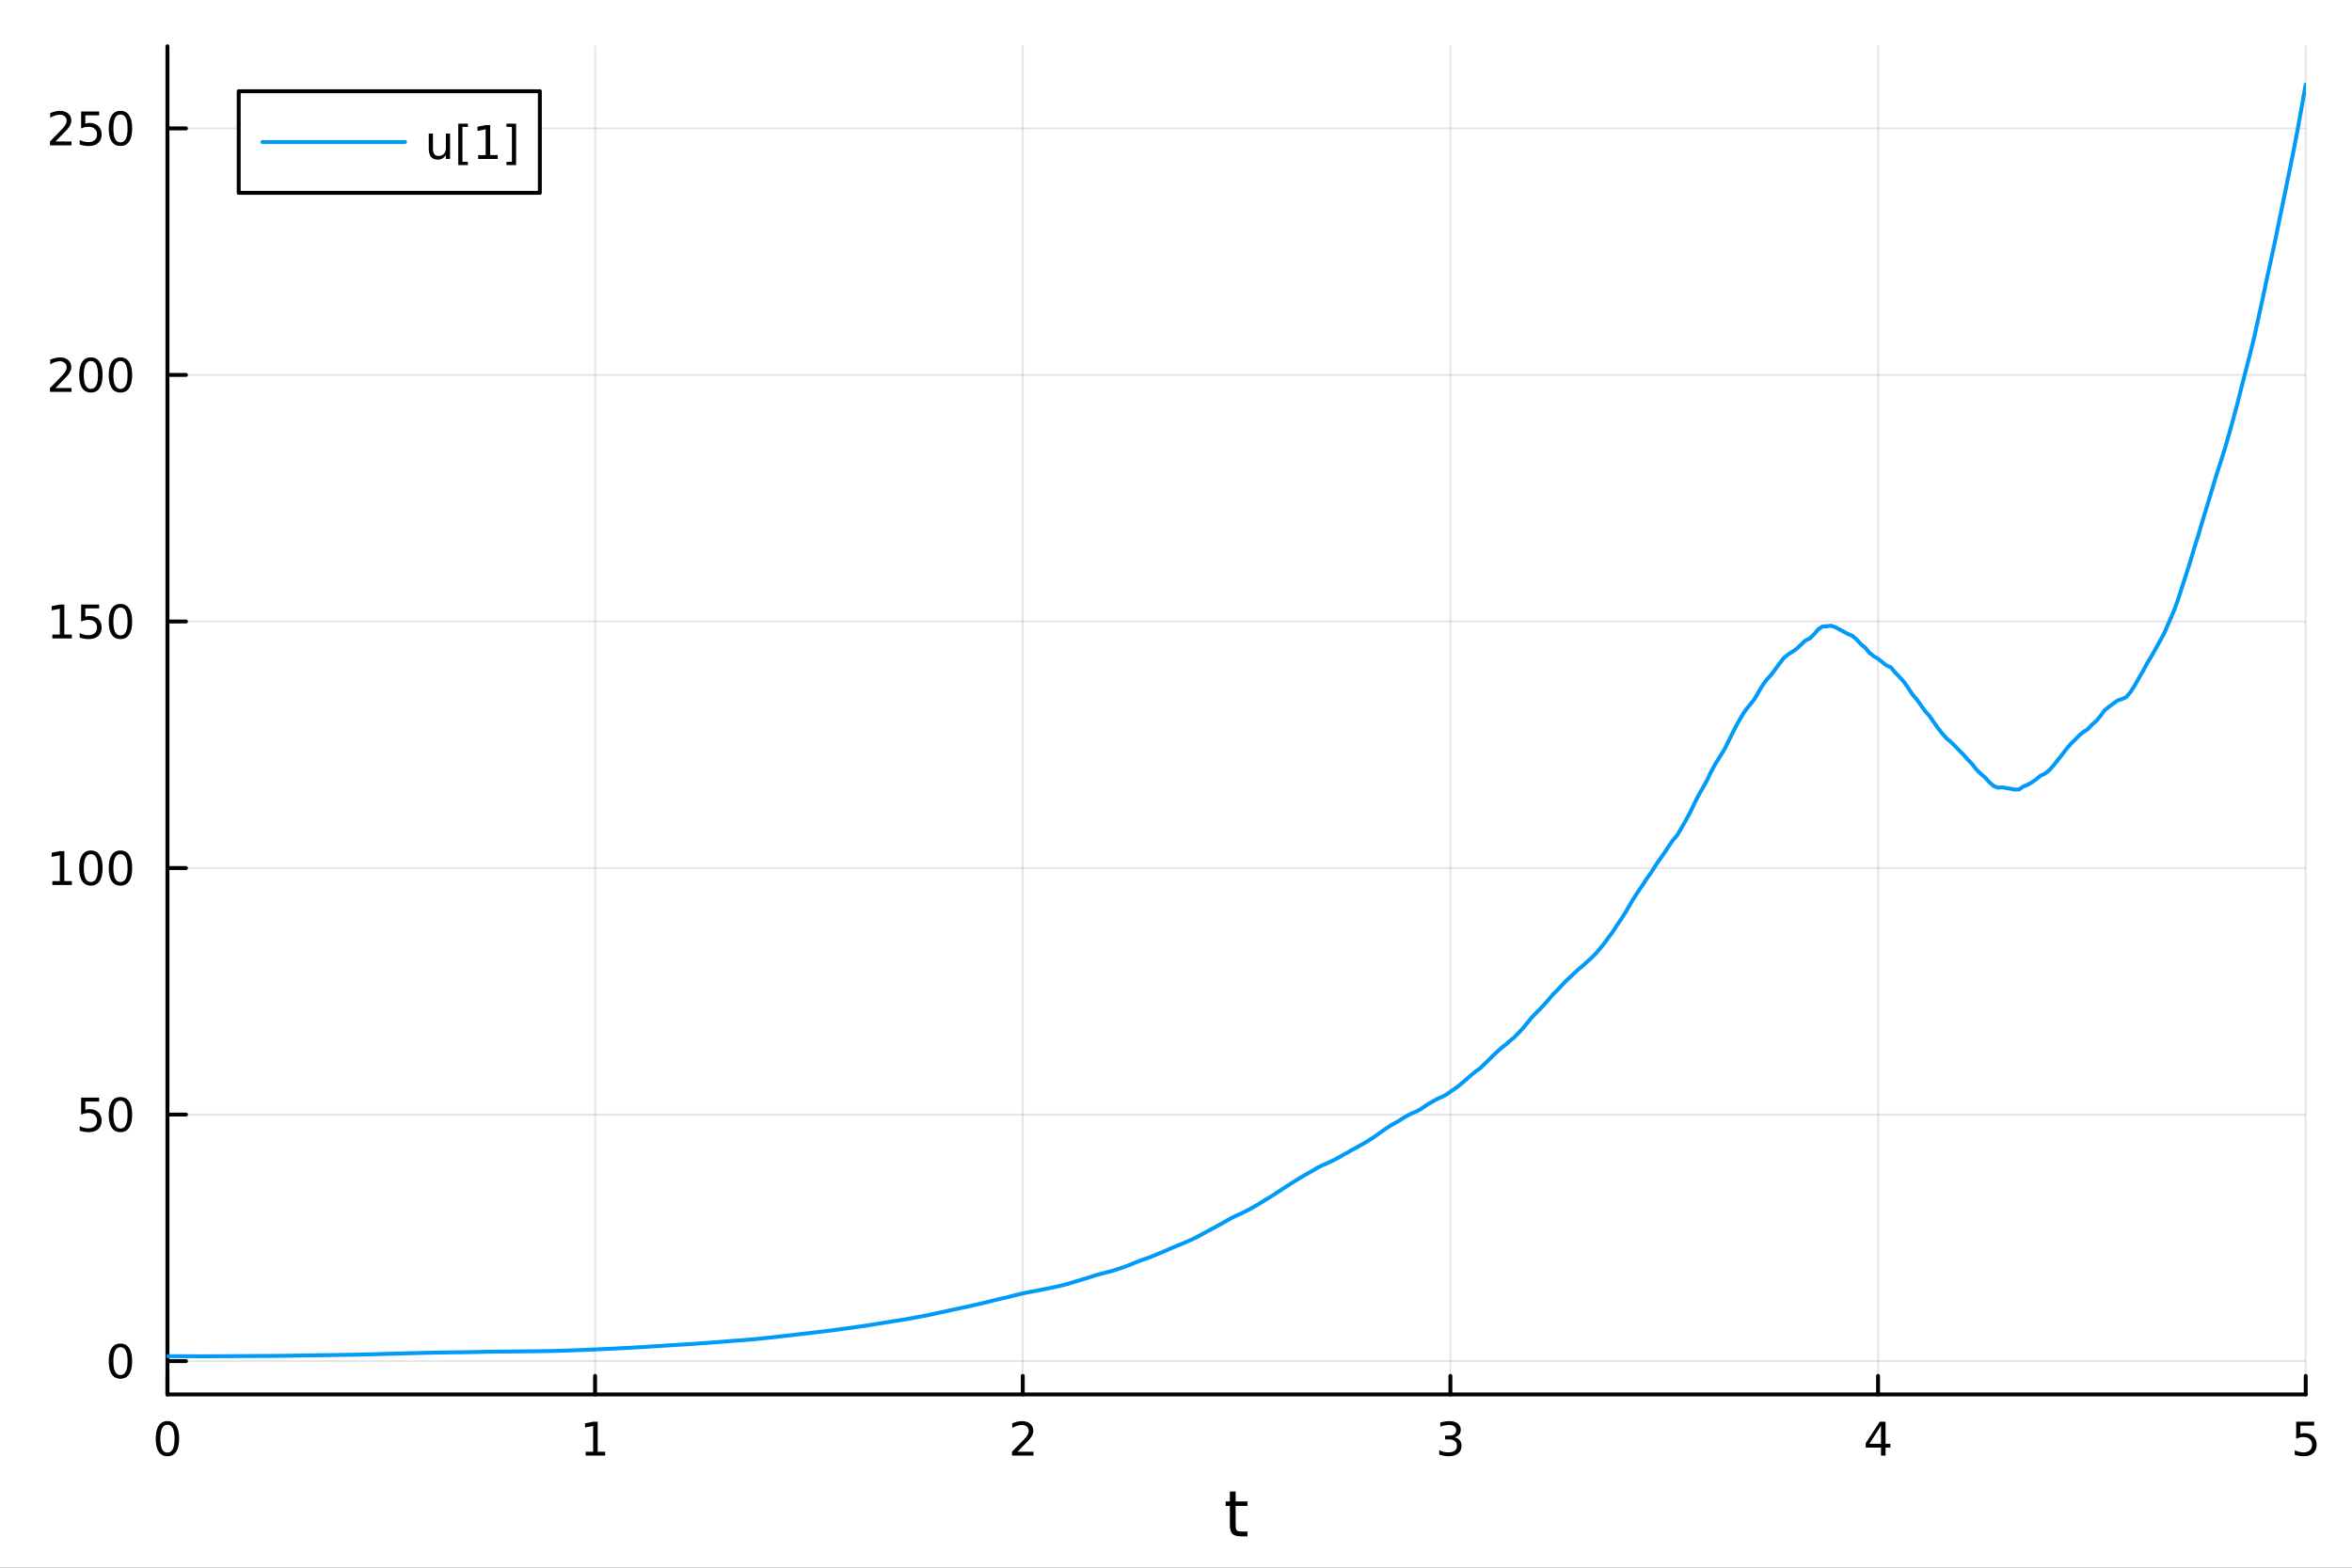 <?xml version="1.0" encoding="utf-8"?>
<svg xmlns="http://www.w3.org/2000/svg" xmlns:xlink="http://www.w3.org/1999/xlink" width="600" height="400" viewBox="0 0 2400 1600">
<rect x="0" y="0" width="2400" height="1600" fill="#333333" stroke="none"/>
<defs>
  <clipPath id="clip550">
    <rect x="0" y="0" width="2400" height="1600"/>
  </clipPath>
</defs>
<path clip-path="url(#clip550)" d="M0 1600 L2400 1600 L2400 0 L0 0  Z" fill="#ffffff" fill-rule="evenodd" fill-opacity="1"/>
<defs>
  <clipPath id="clip551">
    <rect x="480" y="0" width="1681" height="1600"/>
  </clipPath>
</defs>
<path clip-path="url(#clip550)" d="M170.857 1423.18 L2352.76 1423.18 L2352.76 47.244 L170.857 47.244  Z" fill="#ffffff" fill-rule="evenodd" fill-opacity="1"/>
<defs>
  <clipPath id="clip552">
    <rect x="170" y="47" width="2183" height="1377"/>
  </clipPath>
</defs>
<polyline clip-path="url(#clip552)" style="stroke:#000000; stroke-linecap:round; stroke-linejoin:round; stroke-width:2; stroke-opacity:0.1; fill:none" points="170.857,1423.18 170.857,47.244 "/>
<polyline clip-path="url(#clip552)" style="stroke:#000000; stroke-linecap:round; stroke-linejoin:round; stroke-width:2; stroke-opacity:0.1; fill:none" points="607.237,1423.18 607.237,47.244 "/>
<polyline clip-path="url(#clip552)" style="stroke:#000000; stroke-linecap:round; stroke-linejoin:round; stroke-width:2; stroke-opacity:0.1; fill:none" points="1043.62,1423.18 1043.62,47.244 "/>
<polyline clip-path="url(#clip552)" style="stroke:#000000; stroke-linecap:round; stroke-linejoin:round; stroke-width:2; stroke-opacity:0.1; fill:none" points="1480,1423.18 1480,47.244 "/>
<polyline clip-path="url(#clip552)" style="stroke:#000000; stroke-linecap:round; stroke-linejoin:round; stroke-width:2; stroke-opacity:0.1; fill:none" points="1916.38,1423.18 1916.38,47.244 "/>
<polyline clip-path="url(#clip552)" style="stroke:#000000; stroke-linecap:round; stroke-linejoin:round; stroke-width:2; stroke-opacity:0.1; fill:none" points="2352.76,1423.18 2352.76,47.244 "/>
<polyline clip-path="url(#clip552)" style="stroke:#000000; stroke-linecap:round; stroke-linejoin:round; stroke-width:2; stroke-opacity:0.1; fill:none" points="170.857,1389.17 2352.76,1389.17 "/>
<polyline clip-path="url(#clip552)" style="stroke:#000000; stroke-linecap:round; stroke-linejoin:round; stroke-width:2; stroke-opacity:0.1; fill:none" points="170.857,1137.55 2352.76,1137.55 "/>
<polyline clip-path="url(#clip552)" style="stroke:#000000; stroke-linecap:round; stroke-linejoin:round; stroke-width:2; stroke-opacity:0.1; fill:none" points="170.857,885.922 2352.76,885.922 "/>
<polyline clip-path="url(#clip552)" style="stroke:#000000; stroke-linecap:round; stroke-linejoin:round; stroke-width:2; stroke-opacity:0.1; fill:none" points="170.857,634.296 2352.76,634.296 "/>
<polyline clip-path="url(#clip552)" style="stroke:#000000; stroke-linecap:round; stroke-linejoin:round; stroke-width:2; stroke-opacity:0.1; fill:none" points="170.857,382.671 2352.76,382.671 "/>
<polyline clip-path="url(#clip552)" style="stroke:#000000; stroke-linecap:round; stroke-linejoin:round; stroke-width:2; stroke-opacity:0.1; fill:none" points="170.857,131.045 2352.76,131.045 "/>
<polyline clip-path="url(#clip550)" style="stroke:#000000; stroke-linecap:round; stroke-linejoin:round; stroke-width:4; stroke-opacity:1; fill:none" points="170.857,1423.18 2352.76,1423.18 "/>
<polyline clip-path="url(#clip550)" style="stroke:#000000; stroke-linecap:round; stroke-linejoin:round; stroke-width:4; stroke-opacity:1; fill:none" points="170.857,1423.18 170.857,1404.28 "/>
<polyline clip-path="url(#clip550)" style="stroke:#000000; stroke-linecap:round; stroke-linejoin:round; stroke-width:4; stroke-opacity:1; fill:none" points="607.237,1423.18 607.237,1404.28 "/>
<polyline clip-path="url(#clip550)" style="stroke:#000000; stroke-linecap:round; stroke-linejoin:round; stroke-width:4; stroke-opacity:1; fill:none" points="1043.62,1423.18 1043.62,1404.28 "/>
<polyline clip-path="url(#clip550)" style="stroke:#000000; stroke-linecap:round; stroke-linejoin:round; stroke-width:4; stroke-opacity:1; fill:none" points="1480,1423.18 1480,1404.28 "/>
<polyline clip-path="url(#clip550)" style="stroke:#000000; stroke-linecap:round; stroke-linejoin:round; stroke-width:4; stroke-opacity:1; fill:none" points="1916.38,1423.18 1916.38,1404.28 "/>
<polyline clip-path="url(#clip550)" style="stroke:#000000; stroke-linecap:round; stroke-linejoin:round; stroke-width:4; stroke-opacity:1; fill:none" points="2352.76,1423.18 2352.76,1404.28 "/>
<path clip-path="url(#clip550)" d="M170.857 1454.1 Q167.246 1454.1 165.418 1457.66 Q163.612 1461.2 163.612 1468.33 Q163.612 1475.44 165.418 1479.01 Q167.246 1482.55 170.857 1482.55 Q174.492 1482.55 176.297 1479.01 Q178.126 1475.44 178.126 1468.33 Q178.126 1461.2 176.297 1457.66 Q174.492 1454.1 170.857 1454.1 M170.857 1450.39 Q176.668 1450.39 179.723 1455 Q182.802 1459.58 182.802 1468.33 Q182.802 1477.06 179.723 1481.67 Q176.668 1486.25 170.857 1486.25 Q165.047 1486.25 161.969 1481.67 Q158.913 1477.06 158.913 1468.33 Q158.913 1459.58 161.969 1455 Q165.047 1450.39 170.857 1450.39 Z" fill="#000000" fill-rule="nonzero" fill-opacity="1" /><path clip-path="url(#clip550)" d="M597.619 1481.64 L605.258 1481.64 L605.258 1455.28 L596.948 1456.95 L596.948 1452.69 L605.212 1451.02 L609.888 1451.02 L609.888 1481.64 L617.526 1481.64 L617.526 1485.58 L597.619 1485.58 L597.619 1481.64 Z" fill="#000000" fill-rule="nonzero" fill-opacity="1" /><path clip-path="url(#clip550)" d="M1038.27 1481.64 L1054.59 1481.64 L1054.59 1485.58 L1032.64 1485.58 L1032.64 1481.64 Q1035.31 1478.89 1039.89 1474.26 Q1044.5 1469.61 1045.68 1468.27 Q1047.92 1465.74 1048.8 1464.01 Q1049.7 1462.25 1049.7 1460.56 Q1049.7 1457.8 1047.76 1456.07 Q1045.84 1454.33 1042.74 1454.33 Q1040.54 1454.33 1038.08 1455.09 Q1035.65 1455.86 1032.88 1457.41 L1032.88 1452.69 Q1035.7 1451.55 1038.15 1450.97 Q1040.61 1450.39 1042.64 1450.39 Q1048.01 1450.39 1051.21 1453.08 Q1054.4 1455.77 1054.4 1460.26 Q1054.4 1462.39 1053.59 1464.31 Q1052.81 1466.2 1050.7 1468.8 Q1050.12 1469.47 1047.02 1472.69 Q1043.92 1475.88 1038.27 1481.64 Z" fill="#000000" fill-rule="nonzero" fill-opacity="1" /><path clip-path="url(#clip550)" d="M1484.24 1466.95 Q1487.6 1467.66 1489.48 1469.93 Q1491.37 1472.2 1491.37 1475.53 Q1491.37 1480.65 1487.86 1483.45 Q1484.34 1486.25 1477.86 1486.25 Q1475.68 1486.25 1473.36 1485.81 Q1471.07 1485.39 1468.62 1484.54 L1468.62 1480.02 Q1470.56 1481.16 1472.88 1481.74 Q1475.19 1482.32 1477.72 1482.32 Q1482.11 1482.32 1484.41 1480.58 Q1486.72 1478.84 1486.72 1475.53 Q1486.72 1472.48 1484.57 1470.77 Q1482.44 1469.03 1478.62 1469.03 L1474.59 1469.03 L1474.59 1465.19 L1478.8 1465.19 Q1482.25 1465.19 1484.08 1463.82 Q1485.91 1462.43 1485.91 1459.84 Q1485.91 1457.18 1484.01 1455.77 Q1482.14 1454.33 1478.62 1454.33 Q1476.7 1454.33 1474.5 1454.75 Q1472.3 1455.16 1469.66 1456.04 L1469.66 1451.88 Q1472.32 1451.14 1474.64 1450.77 Q1476.98 1450.39 1479.04 1450.39 Q1484.36 1450.39 1487.46 1452.83 Q1490.56 1455.23 1490.56 1459.35 Q1490.56 1462.22 1488.92 1464.21 Q1487.28 1466.18 1484.24 1466.95 Z" fill="#000000" fill-rule="nonzero" fill-opacity="1" /><path clip-path="url(#clip550)" d="M1919.39 1455.09 L1907.58 1473.54 L1919.39 1473.54 L1919.39 1455.09 M1918.16 1451.02 L1924.04 1451.02 L1924.04 1473.54 L1928.97 1473.54 L1928.97 1477.43 L1924.04 1477.43 L1924.04 1485.58 L1919.39 1485.58 L1919.39 1477.43 L1903.78 1477.43 L1903.78 1472.92 L1918.16 1451.02 Z" fill="#000000" fill-rule="nonzero" fill-opacity="1" /><path clip-path="url(#clip550)" d="M2343.03 1451.02 L2361.39 1451.02 L2361.39 1454.96 L2347.32 1454.96 L2347.32 1463.43 Q2348.33 1463.08 2349.35 1462.92 Q2350.37 1462.73 2351.39 1462.73 Q2357.18 1462.73 2360.56 1465.9 Q2363.94 1469.08 2363.94 1474.49 Q2363.94 1480.07 2360.46 1483.17 Q2356.99 1486.25 2350.67 1486.25 Q2348.5 1486.25 2346.23 1485.88 Q2343.98 1485.51 2341.58 1484.77 L2341.58 1480.07 Q2343.66 1481.2 2345.88 1481.76 Q2348.1 1482.32 2350.58 1482.32 Q2354.58 1482.32 2356.92 1480.21 Q2359.26 1478.1 2359.26 1474.49 Q2359.26 1470.88 2356.92 1468.77 Q2354.58 1466.67 2350.58 1466.67 Q2348.71 1466.67 2346.83 1467.08 Q2344.98 1467.5 2343.03 1468.38 L2343.03 1451.02 Z" fill="#000000" fill-rule="nonzero" fill-opacity="1" /><path clip-path="url(#clip550)" d="M1260.87 1522.27 L1260.87 1532.4 L1272.93 1532.4 L1272.93 1536.95 L1260.87 1536.95 L1260.87 1556.3 Q1260.87 1560.66 1262.05 1561.9 Q1263.25 1563.14 1266.92 1563.14 L1272.93 1563.14 L1272.93 1568.04 L1266.92 1568.04 Q1260.14 1568.04 1257.56 1565.53 Q1254.98 1562.98 1254.98 1556.3 L1254.98 1536.95 L1250.68 1536.95 L1250.68 1532.4 L1254.98 1532.4 L1254.98 1522.27 L1260.87 1522.27 Z" fill="#000000" fill-rule="nonzero" fill-opacity="1" /><polyline clip-path="url(#clip550)" style="stroke:#000000; stroke-linecap:round; stroke-linejoin:round; stroke-width:4; stroke-opacity:1; fill:none" points="170.857,1423.18 170.857,47.244 "/>
<polyline clip-path="url(#clip550)" style="stroke:#000000; stroke-linecap:round; stroke-linejoin:round; stroke-width:4; stroke-opacity:1; fill:none" points="170.857,1389.17 189.755,1389.17 "/>
<polyline clip-path="url(#clip550)" style="stroke:#000000; stroke-linecap:round; stroke-linejoin:round; stroke-width:4; stroke-opacity:1; fill:none" points="170.857,1137.55 189.755,1137.55 "/>
<polyline clip-path="url(#clip550)" style="stroke:#000000; stroke-linecap:round; stroke-linejoin:round; stroke-width:4; stroke-opacity:1; fill:none" points="170.857,885.922 189.755,885.922 "/>
<polyline clip-path="url(#clip550)" style="stroke:#000000; stroke-linecap:round; stroke-linejoin:round; stroke-width:4; stroke-opacity:1; fill:none" points="170.857,634.296 189.755,634.296 "/>
<polyline clip-path="url(#clip550)" style="stroke:#000000; stroke-linecap:round; stroke-linejoin:round; stroke-width:4; stroke-opacity:1; fill:none" points="170.857,382.671 189.755,382.671 "/>
<polyline clip-path="url(#clip550)" style="stroke:#000000; stroke-linecap:round; stroke-linejoin:round; stroke-width:4; stroke-opacity:1; fill:none" points="170.857,131.045 189.755,131.045 "/>
<path clip-path="url(#clip550)" d="M122.913 1374.97 Q119.302 1374.97 117.473 1378.54 Q115.668 1382.08 115.668 1389.21 Q115.668 1396.31 117.473 1399.88 Q119.302 1403.42 122.913 1403.42 Q126.547 1403.42 128.353 1399.88 Q130.182 1396.31 130.182 1389.21 Q130.182 1382.08 128.353 1378.54 Q126.547 1374.97 122.913 1374.97 M122.913 1371.27 Q128.723 1371.27 131.779 1375.87 Q134.857 1380.46 134.857 1389.21 Q134.857 1397.93 131.779 1402.54 Q128.723 1407.12 122.913 1407.12 Q117.103 1407.12 114.024 1402.54 Q110.969 1397.93 110.969 1389.21 Q110.969 1380.46 114.024 1375.87 Q117.103 1371.27 122.913 1371.27 Z" fill="#000000" fill-rule="nonzero" fill-opacity="1" /><path clip-path="url(#clip550)" d="M82.797 1120.27 L101.154 1120.27 L101.154 1124.2 L87.08 1124.2 L87.08 1132.67 Q88.098 1132.33 89.117 1132.17 Q90.135 1131.98 91.154 1131.98 Q96.941 1131.98 100.321 1135.15 Q103.7 1138.32 103.7 1143.74 Q103.7 1149.32 100.228 1152.42 Q96.756 1155.5 90.436 1155.5 Q88.26 1155.5 85.992 1155.13 Q83.747 1154.76 81.339 1154.02 L81.339 1149.32 Q83.422 1150.45 85.645 1151.01 Q87.867 1151.56 90.344 1151.56 Q94.348 1151.56 96.686 1149.46 Q99.024 1147.35 99.024 1143.74 Q99.024 1140.13 96.686 1138.02 Q94.348 1135.92 90.344 1135.92 Q88.469 1135.92 86.594 1136.33 Q84.742 1136.75 82.797 1137.63 L82.797 1120.27 Z" fill="#000000" fill-rule="nonzero" fill-opacity="1" /><path clip-path="url(#clip550)" d="M122.913 1123.35 Q119.302 1123.35 117.473 1126.91 Q115.668 1130.45 115.668 1137.58 Q115.668 1144.69 117.473 1148.25 Q119.302 1151.79 122.913 1151.79 Q126.547 1151.79 128.353 1148.25 Q130.182 1144.69 130.182 1137.58 Q130.182 1130.45 128.353 1126.91 Q126.547 1123.35 122.913 1123.35 M122.913 1119.64 Q128.723 1119.64 131.779 1124.25 Q134.857 1128.83 134.857 1137.58 Q134.857 1146.31 131.779 1150.92 Q128.723 1155.5 122.913 1155.5 Q117.103 1155.5 114.024 1150.92 Q110.969 1146.31 110.969 1137.58 Q110.969 1128.83 114.024 1124.25 Q117.103 1119.64 122.913 1119.64 Z" fill="#000000" fill-rule="nonzero" fill-opacity="1" /><path clip-path="url(#clip550)" d="M53.4 899.267 L61.038 899.267 L61.038 872.901 L52.728 874.568 L52.728 870.308 L60.992 868.642 L65.668 868.642 L65.668 899.267 L73.307 899.267 L73.307 903.202 L53.4 903.202 L53.4 899.267 Z" fill="#000000" fill-rule="nonzero" fill-opacity="1" /><path clip-path="url(#clip550)" d="M92.751 871.72 Q89.14 871.72 87.311 875.285 Q85.506 878.827 85.506 885.956 Q85.506 893.063 87.311 896.628 Q89.14 900.169 92.751 900.169 Q96.385 900.169 98.191 896.628 Q100.02 893.063 100.02 885.956 Q100.02 878.827 98.191 875.285 Q96.385 871.72 92.751 871.72 M92.751 868.017 Q98.561 868.017 101.617 872.623 Q104.696 877.207 104.696 885.956 Q104.696 894.683 101.617 899.29 Q98.561 903.873 92.751 903.873 Q86.941 903.873 83.862 899.29 Q80.807 894.683 80.807 885.956 Q80.807 877.207 83.862 872.623 Q86.941 868.017 92.751 868.017 Z" fill="#000000" fill-rule="nonzero" fill-opacity="1" /><path clip-path="url(#clip550)" d="M122.913 871.72 Q119.302 871.72 117.473 875.285 Q115.668 878.827 115.668 885.956 Q115.668 893.063 117.473 896.628 Q119.302 900.169 122.913 900.169 Q126.547 900.169 128.353 896.628 Q130.182 893.063 130.182 885.956 Q130.182 878.827 128.353 875.285 Q126.547 871.72 122.913 871.72 M122.913 868.017 Q128.723 868.017 131.779 872.623 Q134.857 877.207 134.857 885.956 Q134.857 894.683 131.779 899.29 Q128.723 903.873 122.913 903.873 Q117.103 903.873 114.024 899.29 Q110.969 894.683 110.969 885.956 Q110.969 877.207 114.024 872.623 Q117.103 868.017 122.913 868.017 Z" fill="#000000" fill-rule="nonzero" fill-opacity="1" /><path clip-path="url(#clip550)" d="M53.4 647.641 L61.038 647.641 L61.038 621.276 L52.728 622.942 L52.728 618.683 L60.992 617.016 L65.668 617.016 L65.668 647.641 L73.307 647.641 L73.307 651.576 L53.4 651.576 L53.4 647.641 Z" fill="#000000" fill-rule="nonzero" fill-opacity="1" /><path clip-path="url(#clip550)" d="M82.797 617.016 L101.154 617.016 L101.154 620.951 L87.08 620.951 L87.08 629.424 Q88.098 629.076 89.117 628.914 Q90.135 628.729 91.154 628.729 Q96.941 628.729 100.321 631.9 Q103.7 635.072 103.7 640.488 Q103.7 646.067 100.228 649.169 Q96.756 652.248 90.436 652.248 Q88.26 652.248 85.992 651.877 Q83.747 651.507 81.339 650.766 L81.339 646.067 Q83.422 647.201 85.645 647.757 Q87.867 648.312 90.344 648.312 Q94.348 648.312 96.686 646.206 Q99.024 644.099 99.024 640.488 Q99.024 636.877 96.686 634.771 Q94.348 632.664 90.344 632.664 Q88.469 632.664 86.594 633.081 Q84.742 633.498 82.797 634.377 L82.797 617.016 Z" fill="#000000" fill-rule="nonzero" fill-opacity="1" /><path clip-path="url(#clip550)" d="M122.913 620.095 Q119.302 620.095 117.473 623.66 Q115.668 627.201 115.668 634.331 Q115.668 641.437 117.473 645.002 Q119.302 648.544 122.913 648.544 Q126.547 648.544 128.353 645.002 Q130.182 641.437 130.182 634.331 Q130.182 627.201 128.353 623.66 Q126.547 620.095 122.913 620.095 M122.913 616.391 Q128.723 616.391 131.779 620.998 Q134.857 625.581 134.857 634.331 Q134.857 643.058 131.779 647.664 Q128.723 652.248 122.913 652.248 Q117.103 652.248 114.024 647.664 Q110.969 643.058 110.969 634.331 Q110.969 625.581 114.024 620.998 Q117.103 616.391 122.913 616.391 Z" fill="#000000" fill-rule="nonzero" fill-opacity="1" /><path clip-path="url(#clip550)" d="M56.617 396.016 L72.936 396.016 L72.936 399.951 L50.992 399.951 L50.992 396.016 Q53.654 393.261 58.237 388.631 Q62.844 383.979 64.025 382.636 Q66.27 380.113 67.149 378.377 Q68.052 376.618 68.052 374.928 Q68.052 372.173 66.108 370.437 Q64.186 368.701 61.085 368.701 Q58.886 368.701 56.432 369.465 Q54.001 370.229 51.224 371.78 L51.224 367.057 Q54.048 365.923 56.501 365.345 Q58.955 364.766 60.992 364.766 Q66.362 364.766 69.557 367.451 Q72.751 370.136 72.751 374.627 Q72.751 376.756 71.941 378.678 Q71.154 380.576 69.048 383.168 Q68.469 383.84 65.367 387.057 Q62.265 390.252 56.617 396.016 Z" fill="#000000" fill-rule="nonzero" fill-opacity="1" /><path clip-path="url(#clip550)" d="M92.751 368.47 Q89.14 368.47 87.311 372.034 Q85.506 375.576 85.506 382.706 Q85.506 389.812 87.311 393.377 Q89.14 396.918 92.751 396.918 Q96.385 396.918 98.191 393.377 Q100.02 389.812 100.02 382.706 Q100.02 375.576 98.191 372.034 Q96.385 368.47 92.751 368.47 M92.751 364.766 Q98.561 364.766 101.617 369.372 Q104.696 373.956 104.696 382.706 Q104.696 391.432 101.617 396.039 Q98.561 400.622 92.751 400.622 Q86.941 400.622 83.862 396.039 Q80.807 391.432 80.807 382.706 Q80.807 373.956 83.862 369.372 Q86.941 364.766 92.751 364.766 Z" fill="#000000" fill-rule="nonzero" fill-opacity="1" /><path clip-path="url(#clip550)" d="M122.913 368.47 Q119.302 368.47 117.473 372.034 Q115.668 375.576 115.668 382.706 Q115.668 389.812 117.473 393.377 Q119.302 396.918 122.913 396.918 Q126.547 396.918 128.353 393.377 Q130.182 389.812 130.182 382.706 Q130.182 375.576 128.353 372.034 Q126.547 368.47 122.913 368.47 M122.913 364.766 Q128.723 364.766 131.779 369.372 Q134.857 373.956 134.857 382.706 Q134.857 391.432 131.779 396.039 Q128.723 400.622 122.913 400.622 Q117.103 400.622 114.024 396.039 Q110.969 391.432 110.969 382.706 Q110.969 373.956 114.024 369.372 Q117.103 364.766 122.913 364.766 Z" fill="#000000" fill-rule="nonzero" fill-opacity="1" /><path clip-path="url(#clip550)" d="M56.617 144.39 L72.936 144.39 L72.936 148.325 L50.992 148.325 L50.992 144.39 Q53.654 141.636 58.237 137.006 Q62.844 132.353 64.025 131.011 Q66.27 128.487 67.149 126.751 Q68.052 124.992 68.052 123.302 Q68.052 120.548 66.108 118.812 Q64.186 117.076 61.085 117.076 Q58.886 117.076 56.432 117.839 Q54.001 118.603 51.224 120.154 L51.224 115.432 Q54.048 114.298 56.501 113.719 Q58.955 113.14 60.992 113.14 Q66.362 113.14 69.557 115.826 Q72.751 118.511 72.751 123.001 Q72.751 125.131 71.941 127.052 Q71.154 128.95 69.048 131.543 Q68.469 132.214 65.367 135.432 Q62.265 138.626 56.617 144.39 Z" fill="#000000" fill-rule="nonzero" fill-opacity="1" /><path clip-path="url(#clip550)" d="M82.797 113.765 L101.154 113.765 L101.154 117.701 L87.08 117.701 L87.08 126.173 Q88.098 125.825 89.117 125.663 Q90.135 125.478 91.154 125.478 Q96.941 125.478 100.321 128.65 Q103.7 131.821 103.7 137.237 Q103.7 142.816 100.228 145.918 Q96.756 148.997 90.436 148.997 Q88.26 148.997 85.992 148.626 Q83.747 148.256 81.339 147.515 L81.339 142.816 Q83.422 143.95 85.645 144.506 Q87.867 145.061 90.344 145.061 Q94.348 145.061 96.686 142.955 Q99.024 140.849 99.024 137.237 Q99.024 133.626 96.686 131.52 Q94.348 129.413 90.344 129.413 Q88.469 129.413 86.594 129.83 Q84.742 130.247 82.797 131.126 L82.797 113.765 Z" fill="#000000" fill-rule="nonzero" fill-opacity="1" /><path clip-path="url(#clip550)" d="M122.913 116.844 Q119.302 116.844 117.473 120.409 Q115.668 123.95 115.668 131.08 Q115.668 138.187 117.473 141.751 Q119.302 145.293 122.913 145.293 Q126.547 145.293 128.353 141.751 Q130.182 138.187 130.182 131.08 Q130.182 123.95 128.353 120.409 Q126.547 116.844 122.913 116.844 M122.913 113.14 Q128.723 113.14 131.779 117.747 Q134.857 122.33 134.857 131.08 Q134.857 139.807 131.779 144.413 Q128.723 148.997 122.913 148.997 Q117.103 148.997 114.024 144.413 Q110.969 139.807 110.969 131.08 Q110.969 122.33 114.024 117.747 Q117.103 113.14 122.913 113.14 Z" fill="#000000" fill-rule="nonzero" fill-opacity="1" /><polyline clip-path="url(#clip552)" style="stroke:#009af9; stroke-linecap:round; stroke-linejoin:round; stroke-width:4; stroke-opacity:1; fill:none" points="170.857,1384.14 175.221,1384.14 179.585,1384.16 183.949,1384.17 188.313,1384.17 192.676,1384.18 197.04,1384.21 201.404,1384.24 205.768,1384.24 210.132,1384.24 214.495,1384.23 218.859,1384.21 223.223,1384.18 227.587,1384.15 231.951,1384.11 236.314,1384.08 240.678,1384.06 245.042,1384.04 249.406,1384.01 253.77,1383.99 258.133,1383.97 262.497,1383.95 266.861,1383.92 271.225,1383.9 275.589,1383.88 279.952,1383.84 284.316,1383.8 288.68,1383.74 293.044,1383.67 297.408,1383.61 301.771,1383.54 306.135,1383.48 310.499,1383.41 314.863,1383.34 319.227,1383.27 323.59,1383.2 327.954,1383.13 332.318,1383.07 336.682,1383.02 341.045,1382.95 345.409,1382.88 349.773,1382.81 354.137,1382.75 358.501,1382.68 362.864,1382.6 367.228,1382.51 371.592,1382.41 375.956,1382.31 380.32,1382.19 384.683,1382.07 389.047,1381.94 393.411,1381.81 397.775,1381.69 402.139,1381.57 406.502,1381.45 410.866,1381.33 415.23,1381.2 419.594,1381.09 423.958,1380.98 428.321,1380.88 432.685,1380.77 437.049,1380.66 441.413,1380.56 445.777,1380.46 450.14,1380.38 454.504,1380.32 458.868,1380.25 463.232,1380.2 467.596,1380.16 471.959,1380.11 476.323,1380.03 480.687,1379.97 485.051,1379.89 489.415,1379.8 493.778,1379.7 498.142,1379.6 502.506,1379.52 506.87,1379.47 511.234,1379.44 515.597,1379.4 519.961,1379.37 524.325,1379.33 528.689,1379.29 533.053,1379.23 537.416,1379.18 541.78,1379.14 546.144,1379.09 550.508,1379.04 554.872,1378.96 559.235,1378.9 563.599,1378.83 567.963,1378.73 572.327,1378.59 576.691,1378.44 581.054,1378.29 585.418,1378.14 589.782,1377.98 594.146,1377.81 598.51,1377.62 602.873,1377.44 607.237,1377.25 611.601,1377.07 615.965,1376.87 620.329,1376.66 624.692,1376.47 629.056,1376.26 633.42,1376.05 637.784,1375.82 642.147,1375.59 646.511,1375.35 650.875,1375.09 655.239,1374.82 659.603,1374.56 663.966,1374.28 668.33,1374.01 672.694,1373.73 677.058,1373.46 681.422,1373.19 685.785,1372.91 690.149,1372.64 694.513,1372.36 698.877,1372.08 703.241,1371.81 707.604,1371.54 711.968,1371.24 716.332,1370.92 720.696,1370.6 725.06,1370.28 729.423,1369.96 733.787,1369.64 738.151,1369.31 742.515,1368.96 746.879,1368.6 751.242,1368.26 755.606,1367.94 759.97,1367.64 764.334,1367.29 768.698,1366.9 773.061,1366.48 777.425,1366.03 781.789,1365.56 786.153,1365.1 790.517,1364.62 794.88,1364.12 799.244,1363.62 803.608,1363.13 807.972,1362.62 812.336,1362.13 816.699,1361.63 821.063,1361.13 825.427,1360.63 829.791,1360.09 834.155,1359.56 838.518,1359.04 842.882,1358.53 847.246,1357.99 851.61,1357.42 855.974,1356.83 860.337,1356.22 864.701,1355.64 869.065,1355.07 873.429,1354.46 877.793,1353.83 882.156,1353.2 886.52,1352.52 890.884,1351.82 895.248,1351.12 899.612,1350.41 903.975,1349.7 908.339,1348.98 912.703,1348.27 917.067,1347.6 921.43,1346.91 925.794,1346.19 930.158,1345.4 934.522,1344.59 938.886,1343.79 943.249,1342.97 947.613,1342.08 951.977,1341.15 956.341,1340.2 960.705,1339.3 965.068,1338.34 969.432,1337.37 973.796,1336.44 978.16,1335.5 982.524,1334.57 986.887,1333.65 991.251,1332.66 995.615,1331.66 999.979,1330.66 1004.34,1329.62 1008.71,1328.57 1013.07,1327.48 1017.43,1326.34 1021.8,1325.32 1026.16,1324.39 1030.53,1323.33 1034.89,1322.2 1039.25,1321.13 1043.62,1320.07 1047.98,1319.14 1052.34,1318.34 1056.71,1317.51 1061.07,1316.67 1065.44,1315.77 1069.8,1314.96 1074.16,1313.96 1078.53,1313.07 1082.89,1312.06 1087.25,1310.98 1091.62,1309.7 1095.98,1308.38 1100.35,1307.06 1104.71,1305.72 1109.07,1304.43 1113.44,1303.03 1117.8,1301.6 1122.17,1300.44 1126.53,1299.25 1130.89,1298.14 1135.26,1296.99 1139.62,1295.6 1143.98,1294.15 1148.35,1292.64 1152.71,1290.97 1157.08,1289.13 1161.44,1287.44 1165.8,1285.79 1170.17,1284.32 1174.53,1282.66 1178.89,1280.88 1183.26,1279.06 1187.62,1277.26 1191.99,1275.37 1196.35,1273.41 1200.71,1271.59 1205.08,1269.85 1209.44,1267.97 1213.8,1266.07 1218.17,1264.13 1222.53,1261.87 1226.9,1259.51 1231.26,1257.12 1235.62,1254.77 1239.99,1252.44 1244.35,1250.02 1248.72,1247.6 1253.08,1245.05 1257.44,1242.74 1261.81,1240.56 1266.17,1238.7 1270.53,1236.5 1274.9,1234.24 1279.26,1231.82 1283.63,1229.33 1287.99,1226.63 1292.35,1223.91 1296.72,1221.28 1301.08,1218.51 1305.44,1215.63 1309.81,1212.8 1314.17,1209.95 1318.54,1207.12 1322.9,1204.42 1327.26,1201.77 1331.63,1199.19 1335.99,1196.72 1340.36,1194.3 1344.72,1191.6 1349.08,1189.4 1353.45,1187.62 1357.81,1185.52 1362.17,1183.46 1366.54,1181.05 1370.9,1178.48 1375.27,1176.2 1379.63,1173.6 1383.99,1171.3 1388.36,1168.77 1392.72,1166.42 1397.08,1163.61 1401.45,1160.87 1405.81,1157.77 1410.18,1154.71 1414.54,1151.66 1418.9,1148.79 1423.27,1146.29 1427.63,1143.84 1431.99,1140.96 1436.36,1138.47 1440.72,1136.31 1445.09,1134.45 1449.45,1132.14 1453.81,1129.17 1458.18,1126.29 1462.54,1123.84 1466.91,1121.35 1471.27,1119.62 1475.63,1117.27 1480,1114.28 1484.36,1111.28 1488.72,1108.04 1493.09,1104.32 1497.45,1100.54 1501.82,1096.73 1506.18,1093.28 1510.54,1090.09 1514.91,1085.83 1519.27,1081.61 1523.63,1077.26 1528,1073.18 1532.36,1069.24 1536.73,1065.87 1541.09,1062.05 1545.45,1058.41 1549.82,1053.92 1554.18,1049.2 1558.54,1043.89 1562.91,1038.55 1567.27,1034.03 1571.64,1029.62 1576,1024.99 1580.36,1020.03 1584.73,1014.85 1589.09,1010.53 1593.46,1005.89 1597.82,1001.31 1602.18,997.224 1606.55,993.146 1610.91,989.079 1615.27,985.447 1619.64,981.51 1624,977.492 1628.37,973.177 1632.73,968.021 1637.09,962.738 1641.46,956.629 1645.82,950.811 1650.18,943.942 1654.55,937.654 1658.91,930.811 1663.28,923.205 1667.64,916.021 1672,909.348 1676.37,902.947 1680.73,896.178 1685.09,890.14 1689.46,883.143 1693.82,876.849 1698.19,870.748 1702.55,864.049 1706.91,857.681 1711.28,852.613 1715.64,845.308 1720.01,837.579 1724.37,829.672 1728.73,820.531 1733.1,811.923 1737.46,804.322 1741.82,796.454 1746.19,787.36 1750.55,779.353 1754.92,772.38 1759.28,765.403 1763.64,756.794 1768.01,747.86 1772.37,739.419 1776.73,731.782 1781.1,724.92 1785.46,719.497 1789.83,714.196 1794.19,706.768 1798.55,699.381 1802.92,693.462 1807.28,688.811 1811.65,682.859 1816.01,676.979 1820.37,671.42 1824.74,667.854 1829.1,665.064 1833.46,662.047 1837.83,657.833 1842.19,653.7 1846.56,651.732 1850.92,647.458 1855.28,642.349 1859.65,639.421 1864.01,639.195 1868.37,638.617 1872.74,640.11 1877.1,642.453 1881.47,644.788 1885.83,647.11 1890.19,648.984 1894.56,652.677 1898.92,657.458 1903.28,661.079 1907.65,666.304 1912.01,669.81 1916.38,672.291 1920.74,675.801 1925.1,679.249 1929.47,681.074 1933.83,686.425 1938.2,690.849 1942.56,695.653 1946.92,701.741 1951.29,708.53 1955.65,713.59 1960.01,719.525 1964.38,725.76 1968.74,730.559 1973.11,736.845 1977.47,743.064 1981.83,748.575 1986.2,753.505 1990.56,757.106 1994.92,761.44 1999.29,765.993 2003.65,770.339 2008.02,775.395 2012.38,779.798 2016.74,785.47 2021.11,789.643 2025.47,793.403 2029.83,798.176 2034.2,802.084 2038.56,803.909 2042.93,803.565 2047.29,804.259 2051.65,805.011 2056.02,805.851 2060.38,805.676 2064.75,802.634 2069.11,800.896 2073.47,798.392 2077.84,795.254 2082.2,791.674 2086.56,789.648 2090.93,786.22 2095.29,781.376 2099.66,775.927 2104.02,770.416 2108.38,764.692 2112.75,759.478 2117.11,755.189 2121.47,750.783 2125.84,747.087 2130.2,744.358 2134.57,739.679 2138.93,735.887 2143.29,730.792 2147.66,724.846 2152.02,721.328 2156.39,718.135 2160.75,714.906 2165.11,713.623 2169.48,711.524 2173.84,706.536 2178.2,699.742 2182.57,692.001 2186.93,684.494 2191.3,676.377 2195.66,669.268 2200.02,661.51 2204.39,653.687 2208.75,645.565 2213.11,635.334 2217.48,625.324 2221.84,613.911 2226.21,600.392 2230.57,586.889 2234.93,573.183 2239.3,558.534 2243.66,544.663 2248.02,529.77 2252.39,515.585 2256.75,501.098 2261.12,486.493 2265.48,472.998 2269.84,459.352 2274.21,444.282 2278.57,428.481 2282.94,412.337 2287.3,394.931 2291.66,378.148 2296.03,361.121 2300.39,343.417 2304.75,323.47 2309.12,303.478 2313.48,282.688 2317.85,262.98 2322.21,242.688 2326.57,221.134 2330.94,200.281 2335.3,178.79 2339.66,157.49 2344.03,134.919 2348.39,110.68 2352.76,86.186 "/>
<path clip-path="url(#clip550)" d="M243.587 196.789 L550.874 196.789 L550.874 93.109 L243.587 93.109  Z" fill="#ffffff" fill-rule="evenodd" fill-opacity="1"/>
<polyline clip-path="url(#clip550)" style="stroke:#000000; stroke-linecap:round; stroke-linejoin:round; stroke-width:4; stroke-opacity:1; fill:none" points="243.587,196.789 550.874,196.789 550.874,93.109 243.587,93.109 243.587,196.789 "/>
<polyline clip-path="url(#clip550)" style="stroke:#009af9; stroke-linecap:round; stroke-linejoin:round; stroke-width:4; stroke-opacity:1; fill:none" points="267.831,144.949 413.291,144.949 "/>
<path clip-path="url(#clip550)" d="M437.534 151.997 L437.534 136.303 L441.793 136.303 L441.793 151.835 Q441.793 155.516 443.228 157.368 Q444.663 159.196 447.534 159.196 Q450.983 159.196 452.974 156.997 Q454.988 154.798 454.988 151.002 L454.988 136.303 L459.247 136.303 L459.247 162.229 L454.988 162.229 L454.988 158.247 Q453.437 160.608 451.376 161.766 Q449.339 162.9 446.631 162.9 Q442.164 162.9 439.849 160.122 Q437.534 157.344 437.534 151.997 M448.251 135.678 L448.251 135.678 Z" fill="#000000" fill-rule="nonzero" fill-opacity="1" /><path clip-path="url(#clip550)" d="M467.626 126.21 L477.441 126.21 L477.441 129.52 L471.886 129.52 L471.886 165.168 L477.441 165.168 L477.441 168.479 L467.626 168.479 L467.626 126.21 Z" fill="#000000" fill-rule="nonzero" fill-opacity="1" /><path clip-path="url(#clip550)" d="M487.927 158.293 L495.566 158.293 L495.566 131.928 L487.256 133.595 L487.256 129.335 L495.52 127.669 L500.196 127.669 L500.196 158.293 L507.834 158.293 L507.834 162.229 L487.927 162.229 L487.927 158.293 Z" fill="#000000" fill-rule="nonzero" fill-opacity="1" /><path clip-path="url(#clip550)" d="M526.631 126.21 L526.631 168.479 L516.816 168.479 L516.816 165.168 L522.348 165.168 L522.348 129.52 L516.816 129.52 L516.816 126.21 L526.631 126.21 Z" fill="#000000" fill-rule="nonzero" fill-opacity="1" /></svg>
